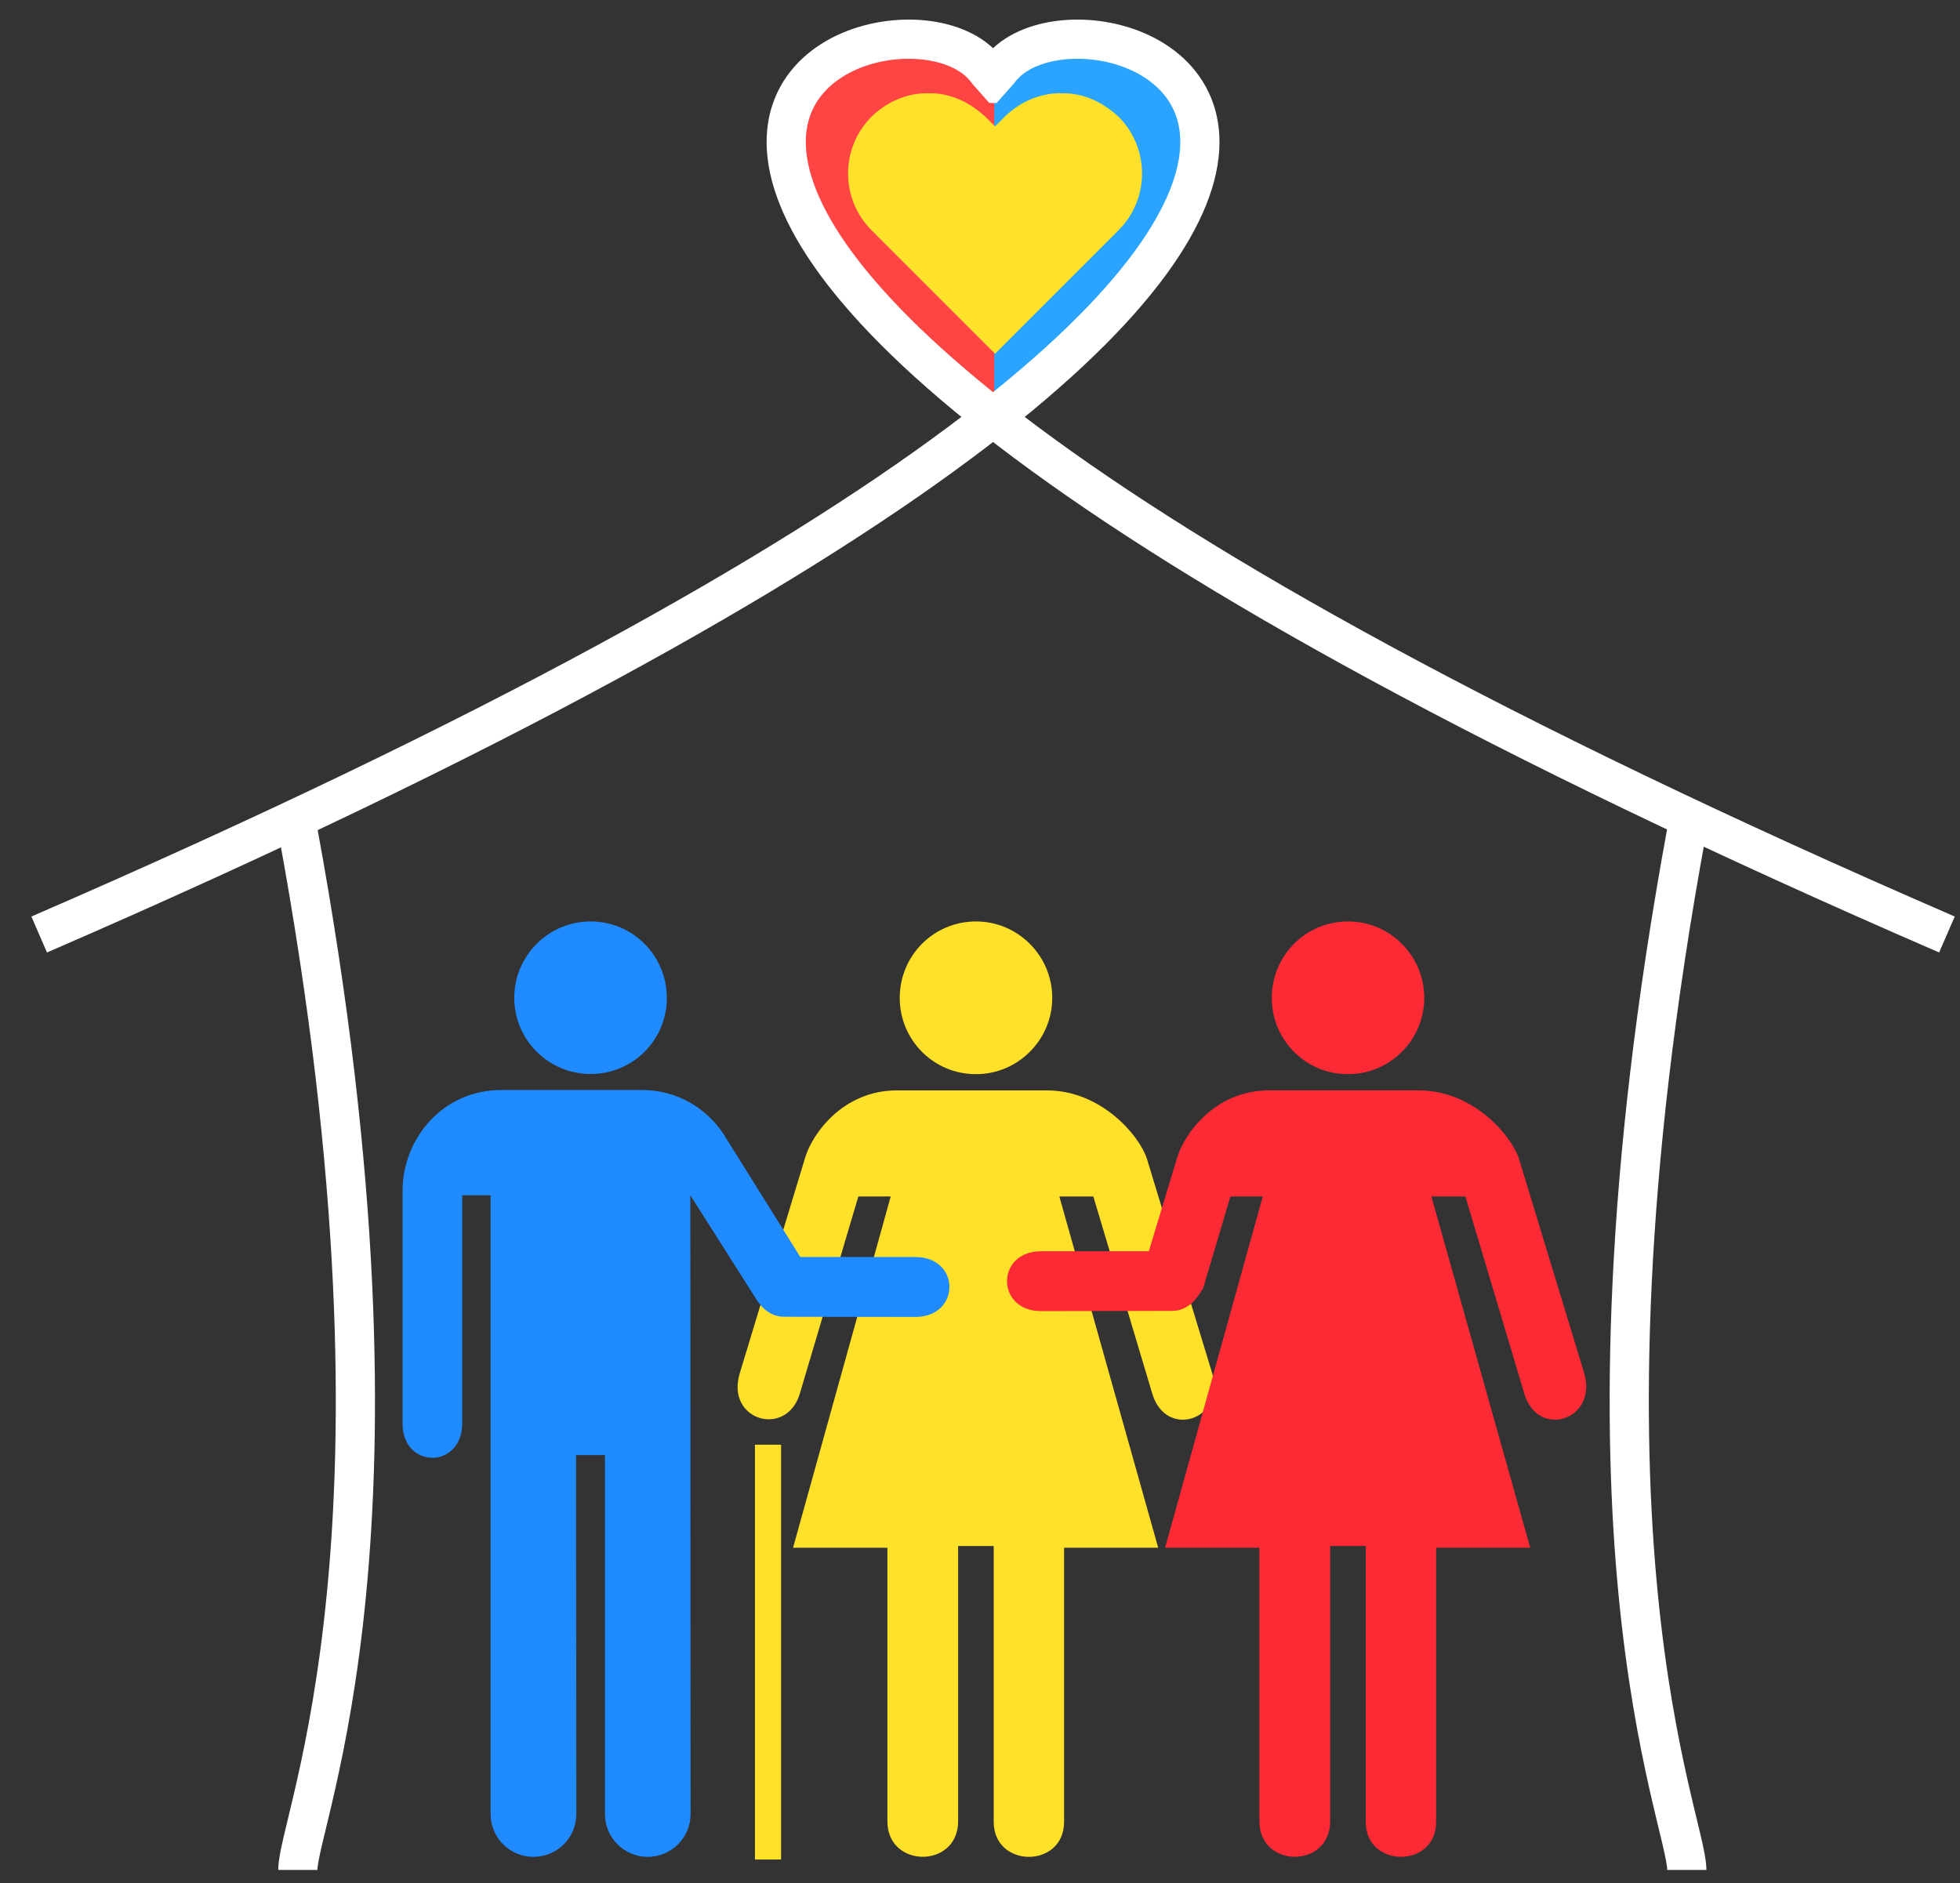 <?xml version="1.0" encoding="UTF-8"?>
<!DOCTYPE svg PUBLIC "-//W3C//DTD SVG 1.1//EN" "http://www.w3.org/Graphics/SVG/1.1/DTD/svg11.dtd">
<svg version="1.1" xmlns="http://www.w3.org/2000/svg" xmlns:xlink="http://www.w3.org/1999/xlink" x="0" y="0" width="75.029" height="72.087" viewBox="0, 0, 75.029, 72.087">
  <rect x="0" y="0" width="75.029" height="72.087" fill="#333333" stroke="none"/>
  <g id="Layer_1">
    <g>
      <path d="M38.09,15.828 L31.959,9.697 L31.433,9.171 C29.74,7.478 29.74,4.733 31.433,3.04 C32.153,2.337 33.077,1.887 34.083,1.79 L34.498,1.78 L34.914,1.79 C35.948,1.891 36.806,2.354 37.564,3.04 L38.09,3.566 L40.214,5.69 L38.09,3.566 L38.616,3.04 C39.336,2.337 40.26,1.887 41.266,1.79 C41.542,1.763 41.82,1.79 42.097,1.79 C43.131,1.891 43.989,2.354 44.747,3.04 C46.44,4.733 46.44,7.478 44.747,9.171 L44.221,9.697 L38.09,15.828 z" fill="#2BA4FF"/>
      <path d="M34.498,1.794 L34.914,1.803 C35.948,1.905 36.806,2.368 37.564,3.053 L38.061,3.55 L38.061,15.812 L31.959,9.71 L31.433,9.184 C29.74,7.491 29.74,4.746 31.433,3.053 C32.153,2.351 33.077,1.9 34.083,1.804 L34.498,1.794 z" fill="#FF4444"/>
    </g>
    <path d="M1.5,35.776 C71.546,5.412 37.794,-3.396 37.864,3.94" fill-opacity="0" stroke="#FFFFFF" stroke-width="1.5"/>
    <path d="M74.529,35.776 C4.483,5.412 38.234,-3.396 38.164,3.94" fill-opacity="0" stroke="#FFFFFF" stroke-width="1.5"/>
    <path d="M35.894,4.101 L37.081,3.051 L37.935,4.016 L36.748,5.067 L35.894,4.101 z" fill="#FF4444"/>
    <path d="M40.127,4.101 L38.94,3.051 L38.086,4.016 L39.273,5.067 L40.127,4.101 z" fill="#2AA4FF"/>
    <path d="M11.401,31.791 C16.359,58.71 11.401,69.643 11.401,71.587" fill-opacity="0" stroke="#FFFFFF" stroke-width="1.5"/>
    <path d="M64.571,31.791 C59.613,58.71 64.571,69.643 64.571,71.587" fill-opacity="0" stroke="#FFFFFF" stroke-width="1.5"/>
    <path d="M38.09,13.543 L33.738,9.191 L33.365,8.817 C32.163,7.615 32.163,5.667 33.365,4.465 C33.876,3.966 34.532,3.646 35.246,3.578 L35.54,3.571 L35.836,3.578 C36.569,3.65 37.179,3.978 37.717,4.465 L38.09,4.838 L39.598,6.346 L38.09,4.838 L38.464,4.465 C38.975,3.966 39.631,3.646 40.345,3.578 C40.541,3.559 40.738,3.578 40.935,3.578 C41.669,3.65 42.278,3.978 42.816,4.465 C44.018,5.667 44.018,7.615 42.816,8.817 L42.443,9.191 L38.09,13.543 z" fill="#FFE12B"/>
    <g>
      <path d="M40.076,41.744 C42.122,41.744 43.59,43.429 43.899,44.346 L46.408,52.591 C46.906,54.359 44.644,55.096 44.115,53.372 L41.853,45.805 L40.552,45.805 L44.336,59.253 L40.733,59.253 L40.733,69.747 C40.733,71.537 38.039,71.529 38.039,69.747 L38.039,59.187 L36.677,59.187 L36.677,69.725 C36.677,71.537 33.97,71.537 33.97,69.725 L33.97,59.253 L30.358,59.253 L34.097,45.805 L32.858,45.805 L30.605,53.394 C30.067,55.043 27.788,54.368 28.313,52.591 L30.813,44.346 C31.081,43.407 32.272,41.744 34.331,41.744 L40.076,41.744 z" fill="#FFE12A"/>
      <path d="M37.361,41.123 C38.966,41.123 40.28,39.813 40.28,38.204 C40.28,36.586 38.966,35.276 37.361,35.276 C35.738,35.276 34.442,36.586 34.442,38.204 C34.442,39.813 35.734,41.123 37.361,41.123" fill="#FFE12A"/>
      <path d="M29.4,55.309 L29.4,71.189" fill-opacity="0" stroke="#FFE12A" stroke-width="1"/>
    </g>
    <g>
      <path d="M22.61,41.116 C20.998,41.116 19.686,39.813 19.686,38.2 C19.686,36.588 20.998,35.276 22.61,35.276 C24.223,35.276 25.526,36.588 25.526,38.2 C25.53,39.813 24.227,41.116 22.61,41.116" fill="#208BFF"/>
      <path d="M30.636,48.122 L35.036,48.122 C36.78,48.122 36.78,50.418 35.036,50.418 L30.004,50.41 C29.633,50.41 29.249,50.211 28.953,49.743 L26.426,45.758 L26.435,69.448 C26.435,70.353 25.702,71.087 24.796,71.087 C23.891,71.087 23.158,70.353 23.158,69.448 L23.158,55.706 L22.053,55.706 L22.062,69.448 C22.062,70.353 21.329,71.087 20.419,71.087 C19.513,71.087 18.78,70.353 18.78,69.448 L18.78,45.758 L17.694,45.758 L17.694,54.487 C17.694,56.249 15.401,56.249 15.41,54.487 L15.41,45.577 C15.41,43.634 16.912,41.73 19.187,41.73 L24.58,41.73 C25.892,41.73 27.032,42.401 27.703,43.426 L30.636,48.122 z" fill="#208BFF"/>
    </g>
    <g>
      <path d="M46.065,44.991 L46.065,49.302 L45.927,49.52 C45.631,49.987 45.248,50.186 44.877,50.185 L39.855,50.194 C38.114,50.194 38.114,47.902 39.855,47.902 L44.247,47.902 L46.065,44.991 z" fill="#FB2A35"/>
      <path d="M54.318,41.744 C56.364,41.744 57.832,43.429 58.141,44.346 L60.65,52.591 C61.148,54.359 58.886,55.096 58.357,53.372 L56.095,45.805 L54.794,45.805 L58.577,59.253 L54.975,59.253 L54.975,69.747 C54.975,71.537 52.281,71.529 52.281,69.747 L52.281,59.187 L50.919,59.187 L50.919,69.725 C50.919,71.537 48.211,71.537 48.211,69.725 L48.211,59.253 L44.6,59.253 L48.339,45.805 L47.1,45.805 L46.056,49.321 L43.754,48.636 L45.054,44.346 C45.323,43.407 46.514,41.744 48.573,41.744 L54.318,41.744 z" fill="#FB2A35"/>
      <path d="M51.603,41.123 C53.207,41.123 54.521,39.813 54.521,38.204 C54.521,36.586 53.207,35.276 51.603,35.276 C49.98,35.276 48.684,36.586 48.684,38.204 C48.684,39.813 49.976,41.123 51.603,41.123" fill="#FB2A35"/>
    </g>
  </g>
</svg>
